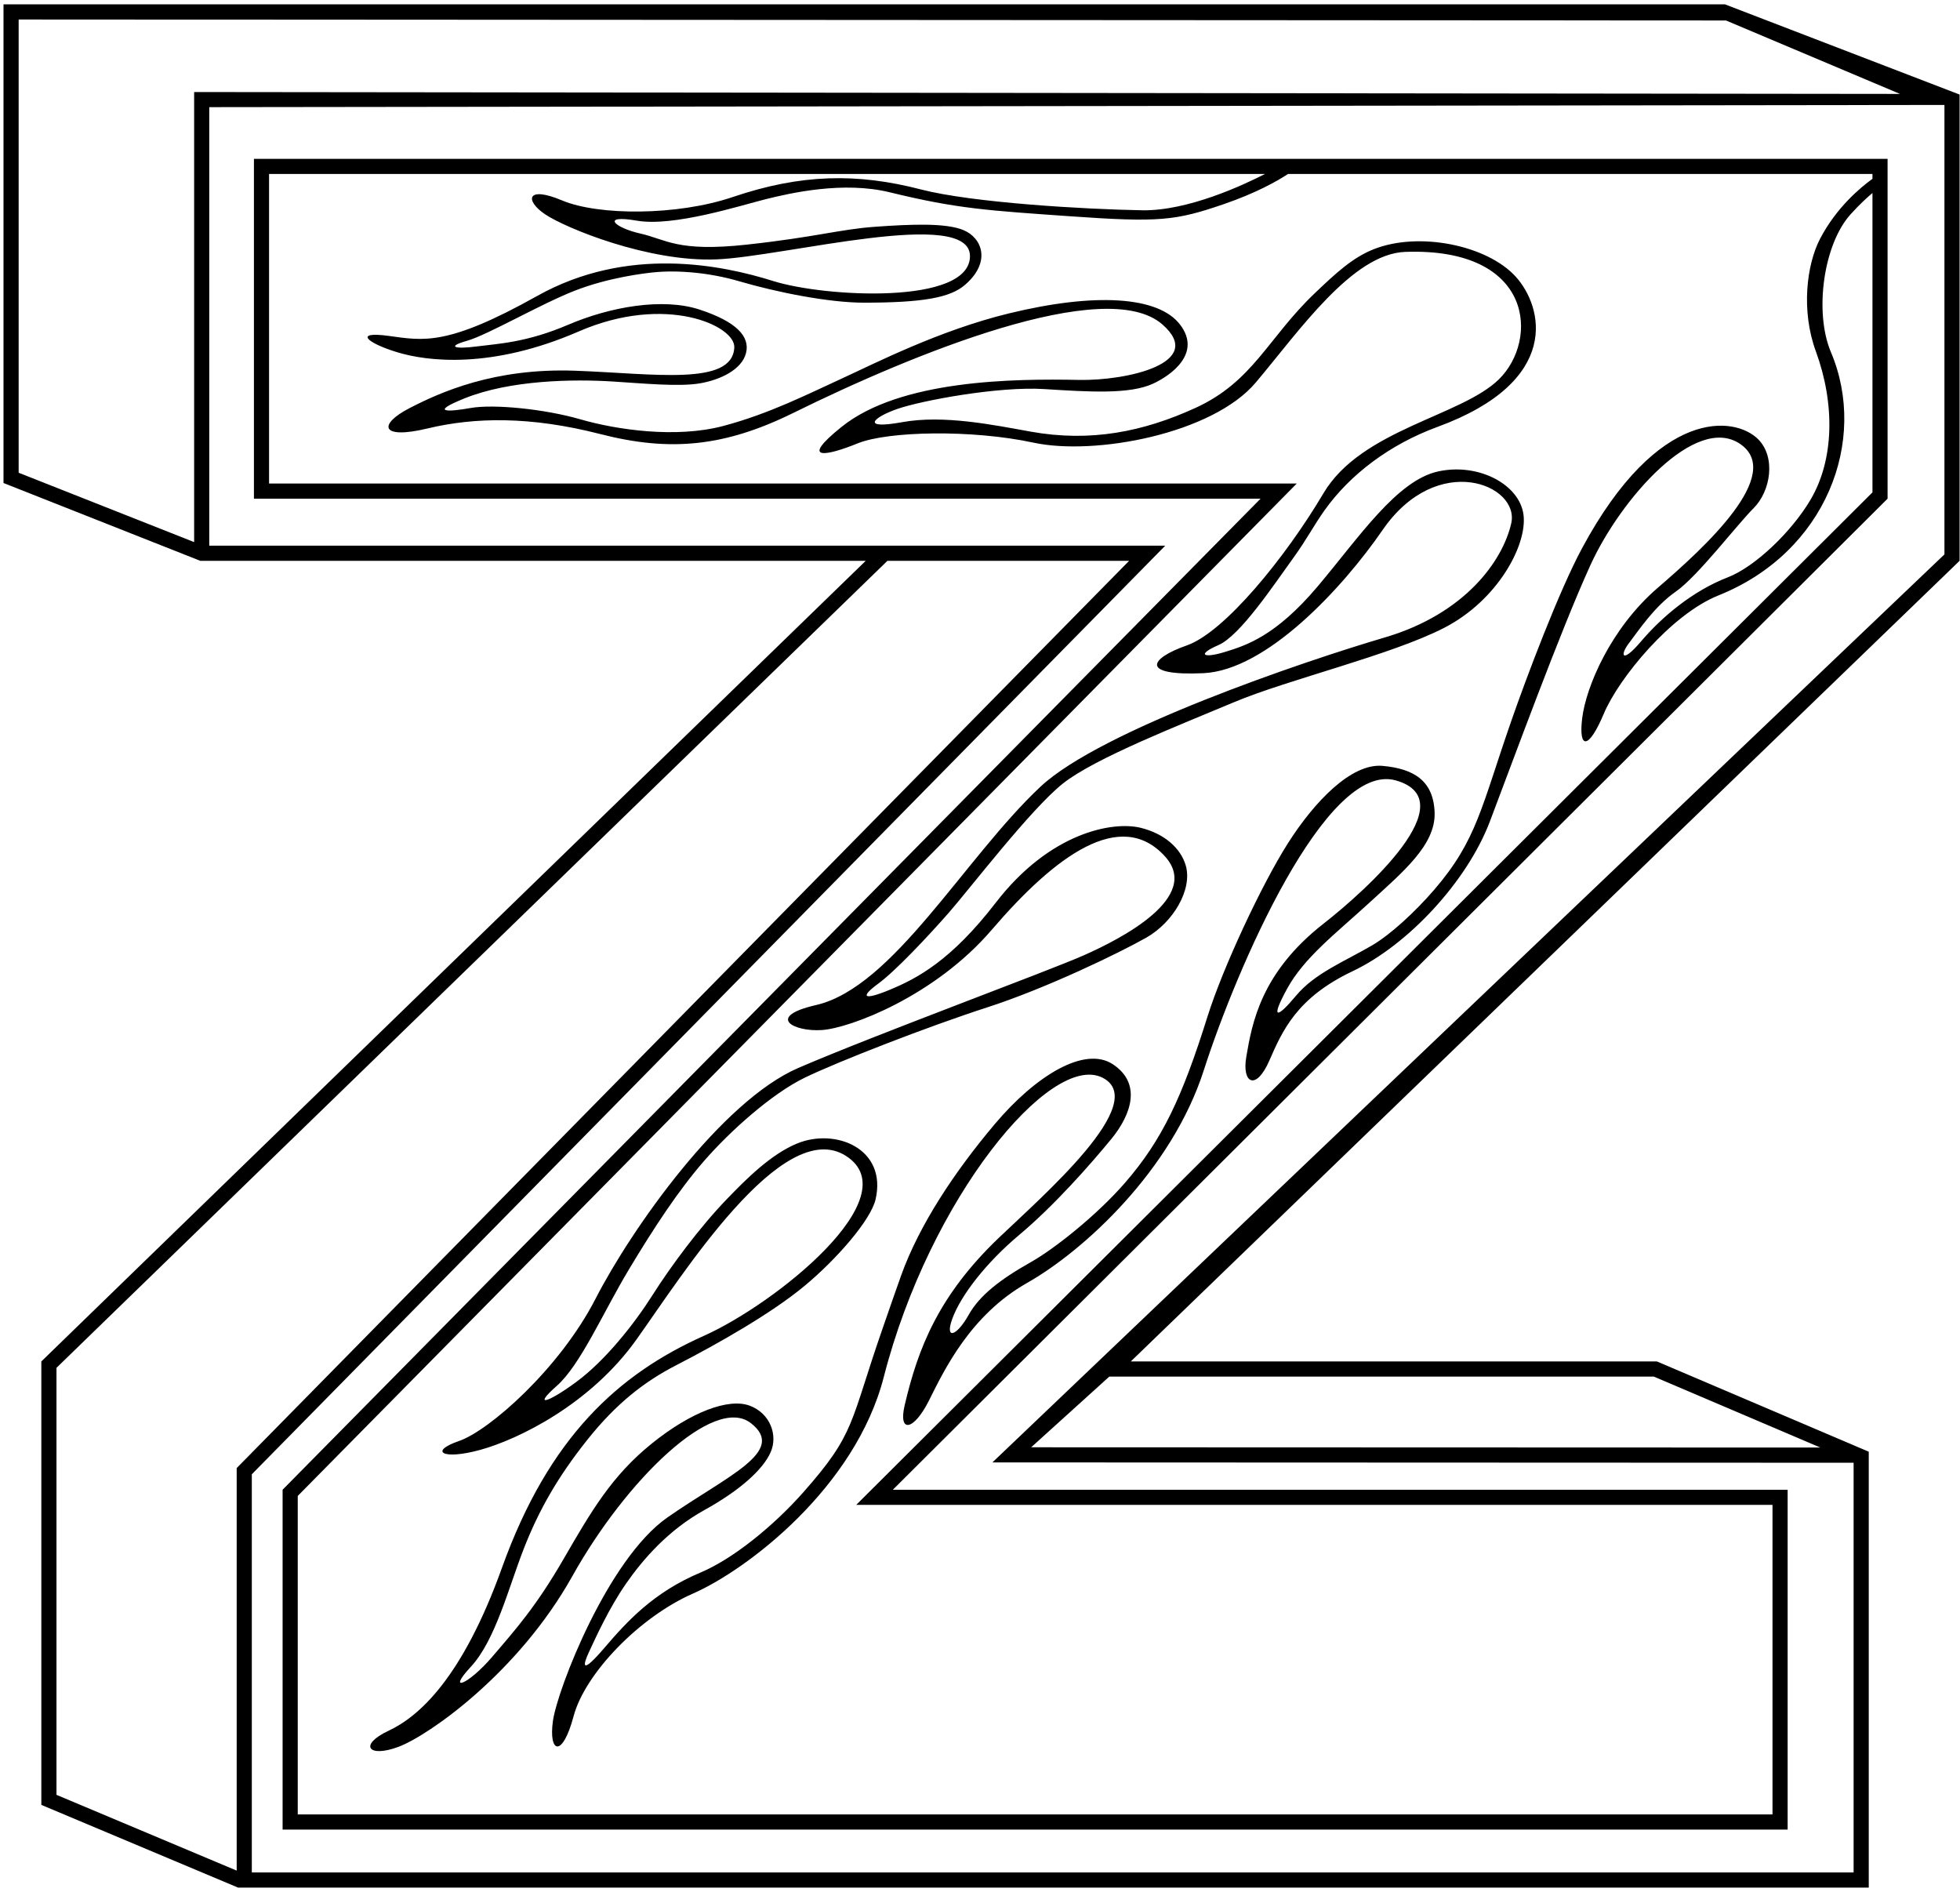 <?xml version="1.0" encoding="UTF-8"?>
<svg xmlns="http://www.w3.org/2000/svg" xmlns:xlink="http://www.w3.org/1999/xlink" width="316pt" height="305pt" viewBox="0 0 316 305" version="1.1">
<g id="surface1">
<path style=" stroke:none;fill-rule:nonzero;fill:rgb(0%,0%,0%);fill-opacity:1;" d="M 315.934 15.242 L 278.113 0.703 L 0.566 0.703 L 0.566 77.867 L 32.289 90.406 L 139.578 90.406 L 6.664 219.473 L 6.664 290.961 L 38.387 304.297 L 301.289 304.297 L 301.289 234.027 L 267.129 219.473 L 182.312 219.473 L 315.934 90.406 Z M 31.301 14.836 L 31.301 87.391 L 3.008 76.211 L 3.008 3.145 L 278.27 3.301 L 306.324 15.141 Z M 38.16 236.664 L 38.16 301.555 L 9.105 289.34 L 9.105 220.504 L 143.078 90.406 L 182.043 90.406 Z M 266.633 221.914 L 293.484 233.355 L 166.25 233.312 L 178.848 221.914 Z M 313.492 89.371 L 160 235.75 L 298.848 235.805 L 298.848 301.855 L 40.598 301.855 L 40.598 237.664 L 187.867 87.965 L 33.738 87.965 L 33.738 17.273 L 313.492 16.918 L 313.492 89.371 "/>
<path style=" stroke:none;fill-rule:nonzero;fill:rgb(0%,0%,0%);fill-opacity:1;" d="M 45.562 240.156 L 45.562 294.938 L 288.211 294.938 L 288.211 240.156 L 143.949 240.156 L 304.324 80.391 L 304.324 25.605 L 40.941 25.605 L 40.941 80.391 L 203.234 80.391 Z M 301.887 28.047 L 301.887 28.828 C 300.008 30.18 296.082 33.418 293.434 38.504 C 291.262 42.68 290.359 50.09 292.754 56.621 C 295.879 65.148 295.707 74.129 291.895 80.57 C 288.816 85.773 282.93 91.383 278.57 93.066 C 272.867 95.273 267.902 99.48 264.539 103.438 C 261.465 107.059 261.121 105.637 262.648 103.652 C 264.172 101.672 266.684 97.805 270.191 95.363 C 273.699 92.922 279.992 84.652 282.734 81.91 C 285.48 79.164 286.348 73.699 283.449 70.801 C 279.734 67.086 267.379 65.531 255.086 88.34 C 251.336 95.293 246.086 109.23 243.648 116.246 C 238.812 130.148 238.109 135.465 231.203 143.465 C 228.059 147.109 224.121 150.695 221.23 152.391 C 216.809 154.98 211.984 156.871 208.938 160.531 C 205.887 164.191 204.762 164.438 207.504 159.406 C 210.25 154.371 215.367 150.484 220.773 145.527 C 226.18 140.57 231.445 136.227 231.297 131.039 C 231.141 125.855 227.945 123.922 222.914 123.465 C 217.879 123.004 211.926 129.211 207.656 135.922 C 203.387 142.629 197.137 156.051 194.695 163.828 C 190.617 176.816 187.43 183.723 181.328 190.734 C 176.867 195.859 170.016 201.32 166.176 203.477 C 161.297 206.223 157.941 208.816 156.191 211.934 C 154.184 215.512 152.316 215.973 153.52 212.629 C 154.891 208.816 159.031 203.512 164.348 199.055 C 169.988 194.328 175.781 187.738 179.141 183.652 C 182.496 179.566 184.027 174.637 179.449 171.586 C 174.875 168.535 166.938 173.434 160.383 181.211 C 153.824 188.988 148.184 197.531 145.285 205.613 C 144.402 208.07 143.426 210.918 142.387 213.898 C 136.953 229.473 138.031 230.949 129.48 240.605 C 124.684 246.023 118.148 251.316 112.953 253.496 C 105.328 256.699 101.059 261.426 97.398 265.699 C 93.738 269.969 93.891 268.594 94.961 266.309 C 96.027 264.02 98.16 259.293 100.906 255.328 C 103.652 251.363 107.77 246.637 113.562 243.434 C 119.359 240.23 123.02 236.875 124.238 234.129 C 125.461 231.387 124.184 227.809 120.828 226.59 C 117.473 225.367 111.43 227.574 105.023 232.758 C 98.621 237.941 95.309 243.637 90.867 251.316 C 86.426 258.992 83.133 262.68 79.32 267.133 C 75.508 271.586 71.938 272.977 75.902 268.707 C 79.867 264.438 81.996 255.938 84.438 249.684 C 86.879 243.434 89.926 238.094 94.656 232.148 C 99.383 226.199 103.957 222.691 108.988 220.102 C 115.902 216.539 124.391 211.711 129.711 207.297 C 134.883 203 140.406 196.676 141.172 193.32 C 143.023 185.172 134.742 181.801 128.535 184.328 C 124.285 186.062 120.227 190.152 117.227 193.262 C 112.801 197.836 108.074 204.238 105.176 208.816 C 102.281 213.391 97.551 219.391 92.824 222.844 C 88.098 226.301 85.945 226.777 89.758 223.422 C 93.57 220.066 97.246 211.559 101.363 204.699 C 105.48 197.836 109.426 191.844 113.547 187.113 C 117.66 182.387 124.391 176.332 129.73 173.738 C 135.066 171.148 149.688 165.453 159.145 162.402 C 168.598 159.352 180.391 153.656 184.781 151.172 C 189.176 148.684 192.254 143.395 191.188 139.578 C 190.387 136.723 187.699 134.375 183.895 133.445 C 179.414 132.352 169.289 134.164 160.535 145.527 C 153.367 154.828 147.879 157.727 143.453 159.559 C 139.031 161.387 138.746 160.66 141.551 158.605 C 144.355 156.555 149.555 151.02 152.91 147.203 C 156.266 143.395 166.176 130.43 171.363 126.312 C 176.547 122.195 190.273 116.855 198.965 113.195 C 207.656 109.535 224.371 105.594 232.91 101.172 C 241.449 96.75 246.238 87.883 245.629 83.004 C 245.02 78.121 238.422 74.59 231.906 75.988 C 225.191 77.426 219.094 86.66 212.387 94.594 C 205.676 102.523 200.945 104.047 197.438 105.113 C 193.934 106.184 192.934 105.516 196.441 103.992 C 199.949 102.469 205.371 94.285 208.57 89.863 C 210.621 87.035 211.855 84.645 213.559 82.254 C 217.648 76.504 224.047 71.645 231.754 68.82 C 251.914 61.426 248.723 49.406 244.383 44.613 C 239.785 39.535 228.773 37.27 221.457 40.184 C 218.07 41.531 215.387 44.012 211.926 47.316 C 204.391 54.52 202.023 61.52 192.711 65.77 C 184.332 69.594 175.852 71.32 166.176 69.582 C 160.23 68.516 152.148 66.836 145.438 68.059 C 138.727 69.277 140.711 67.297 144.676 65.922 C 148.641 64.551 160.992 62.262 168.312 62.719 C 175.633 63.176 182.145 63.602 185.934 61.836 C 188.82 60.492 193.766 56.961 190.273 52.352 C 186.773 47.73 176.52 47.152 162.672 50.52 C 151.387 53.266 141.016 58.602 135.676 61.043 C 130.34 63.48 124.086 66.684 116.613 68.668 C 108.969 70.695 99.383 69.277 93.586 67.602 C 87.793 65.922 79.559 65.117 75.898 65.77 C 72.234 66.422 69.188 66.531 74.828 64.246 C 82.266 61.23 92.508 61.109 98.773 61.5 C 103.652 61.805 109.445 62.371 112.801 61.805 C 116.16 61.238 119.594 59.578 120.273 56.926 C 120.953 54.27 118.766 51.871 112.801 49.91 C 106.836 47.949 98.348 49.465 91.605 52.352 C 84.859 55.238 80.32 55.398 76.812 55.855 C 73.305 56.316 71.945 55.887 75.285 54.941 C 78.633 53.996 87.184 48.996 92.672 46.859 C 98.16 44.727 103.801 44.07 105.328 43.91 C 109.297 43.504 114.48 43.961 119.156 45.336 C 125.215 47.113 133.594 48.793 139.285 48.793 C 148.852 48.793 153.18 47.977 155.555 45.945 C 159.824 42.285 158.391 38.383 155.352 37.102 C 152.488 35.895 146.754 36.152 141.059 36.559 C 135.367 36.969 131.559 38.219 120.375 39.438 C 109.191 40.656 107.434 38.598 103.234 37.648 C 99.035 36.703 96.789 34.559 102.688 35.574 C 108.582 36.594 119.359 33.137 123.426 32.117 C 127.492 31.102 135.98 29.172 143.453 31 C 154.43 33.688 159.438 33.938 172.574 34.867 C 186.918 35.879 189.512 35.574 197.234 32.934 C 202.594 31.098 205.977 29.152 207.66 28.047 Z M 43.379 77.949 L 43.379 28.047 L 203.945 28.047 C 200.488 29.82 191.52 34.02 184.172 33.898 C 174.871 33.746 156.723 32.676 148.488 30.543 C 138.215 27.879 129.176 28.02 118.141 31.762 C 109.141 34.812 96.441 34.758 90.648 32.32 C 84.852 29.879 84.594 32.34 87.906 34.562 C 91.219 36.781 104.57 42.27 115.551 41.812 C 126.531 41.355 156.383 33.355 156.383 41.285 C 156.383 49.215 132.918 47.902 124.684 45.312 C 116.445 42.719 101.188 39.547 86.605 47.711 C 72.027 55.871 68.273 54.906 62.633 54.145 C 56.988 53.383 59.121 55.277 64.004 56.773 C 68.883 58.27 79.258 59.535 93.289 53.438 C 107.316 47.336 118.539 52.496 118.387 56.004 C 118.113 62.305 105.355 60.211 92.676 59.762 C 79.715 59.305 71.031 63.207 66.004 65.805 C 60.973 68.402 61.285 70.906 68.91 69.074 C 76.535 67.246 85.492 67.078 96.777 69.973 C 108.062 72.871 116.832 72.027 127.965 66.535 C 147.164 57.066 178.262 44.324 187.395 52.293 C 194.562 58.547 181.586 61.398 173.961 61.246 C 163.473 61.035 145.148 61.203 135.676 68.82 C 128.66 74.461 133.391 73.461 138.27 71.477 C 143.148 69.492 156.715 69.223 166.629 71.359 C 176.539 73.492 195.488 69.938 202.473 61.652 C 209.453 53.367 218.027 40.91 226.566 40.605 C 247.328 39.867 248.121 54.848 241.637 61.172 C 235.535 67.121 219.469 69.23 213.367 79.531 C 207.27 89.832 197.438 101.91 191.34 104.047 C 185.238 106.184 183.781 108.98 193.996 108.523 C 204.215 108.066 216.504 94.746 222.906 85.441 C 231.73 72.629 245.062 78.148 243.648 84.375 C 242.273 90.406 236.215 98.953 223.25 102.766 C 210.289 106.578 177.508 117.676 167.746 126.824 C 155.5 138.309 144.004 159.164 131.57 162.02 C 123.387 163.898 127.926 166.355 132.5 166.051 C 137.074 165.746 150.734 160.574 159.883 149.902 C 170.184 137.887 180.699 130.203 187.824 138.059 C 193.773 144.617 180.82 151.312 174.758 153.992 C 168.691 156.672 141.051 166.828 128.699 172.164 C 116.344 177.504 101.816 198.07 96.023 209.355 C 90.227 220.641 78.879 230.625 74 232.301 C 69.117 233.98 71.336 235.406 77.434 233.727 C 83.535 232.051 95.133 226.418 102.586 215.98 C 110.035 205.547 126.184 179.789 136.402 186.348 C 146.621 192.902 125.074 210.16 113.484 215.344 C 99.719 221.5 88.492 231.676 80.93 252.734 C 74.531 270.551 67.535 276.719 62.656 279.004 C 57.773 281.293 59.371 283.43 64.25 281.598 C 69.133 279.77 83.578 269.652 92.27 254.094 C 100.961 238.539 115.09 224.828 121.035 229.402 C 126.984 233.977 117.203 237.918 107.598 244.629 C 97.988 251.34 89.863 272.32 89.145 277.434 C 88.422 282.551 90.648 283.52 92.48 276.656 C 94.309 269.793 103.059 260.691 111.754 256.879 C 120.445 253.066 137.914 239.805 142.492 221.965 C 149.863 193.207 169.426 169.488 177.766 173.738 C 185.547 177.703 168.047 192.836 161.031 199.547 C 151.312 208.844 148.004 217.34 145.855 226.535 C 144.789 231.109 147.34 230.645 149.777 225.766 C 152.219 220.887 156.418 212.02 165.566 206.832 C 174.719 201.648 188.898 188.684 194.086 172.52 C 199.27 156.355 213.762 122.605 225.047 125.809 C 236.328 129.012 220.367 143.441 213.352 148.93 C 203.289 156.805 201.859 164.945 200.93 170.383 C 200.199 174.652 202.5 175.891 204.633 171.008 C 206.77 166.129 209.074 160.836 218.07 156.566 C 227.07 152.297 236.527 142.074 240.188 132.469 C 243.848 122.859 251.547 101.746 256.43 91.07 C 261.309 80.395 273.387 66.684 280.551 71.566 C 287.719 76.445 274.91 88.188 267.285 94.746 C 259.66 101.301 255.695 110.758 255.086 115.789 C 254.477 120.82 256.117 120.883 258.559 115.086 C 260.996 109.289 269.434 99.035 277.059 95.984 C 294.406 89.047 301.227 71.031 295.191 56.773 C 292.465 50.32 293.984 39.34 298.395 34.508 C 299.863 32.898 301.035 31.824 301.887 31.117 L 301.887 79.375 L 138.043 242.598 L 285.77 242.598 L 285.77 292.5 L 48.004 292.5 L 48.004 241.156 L 209.07 77.949 L 43.379 77.949 "/>
</g>
</svg>
